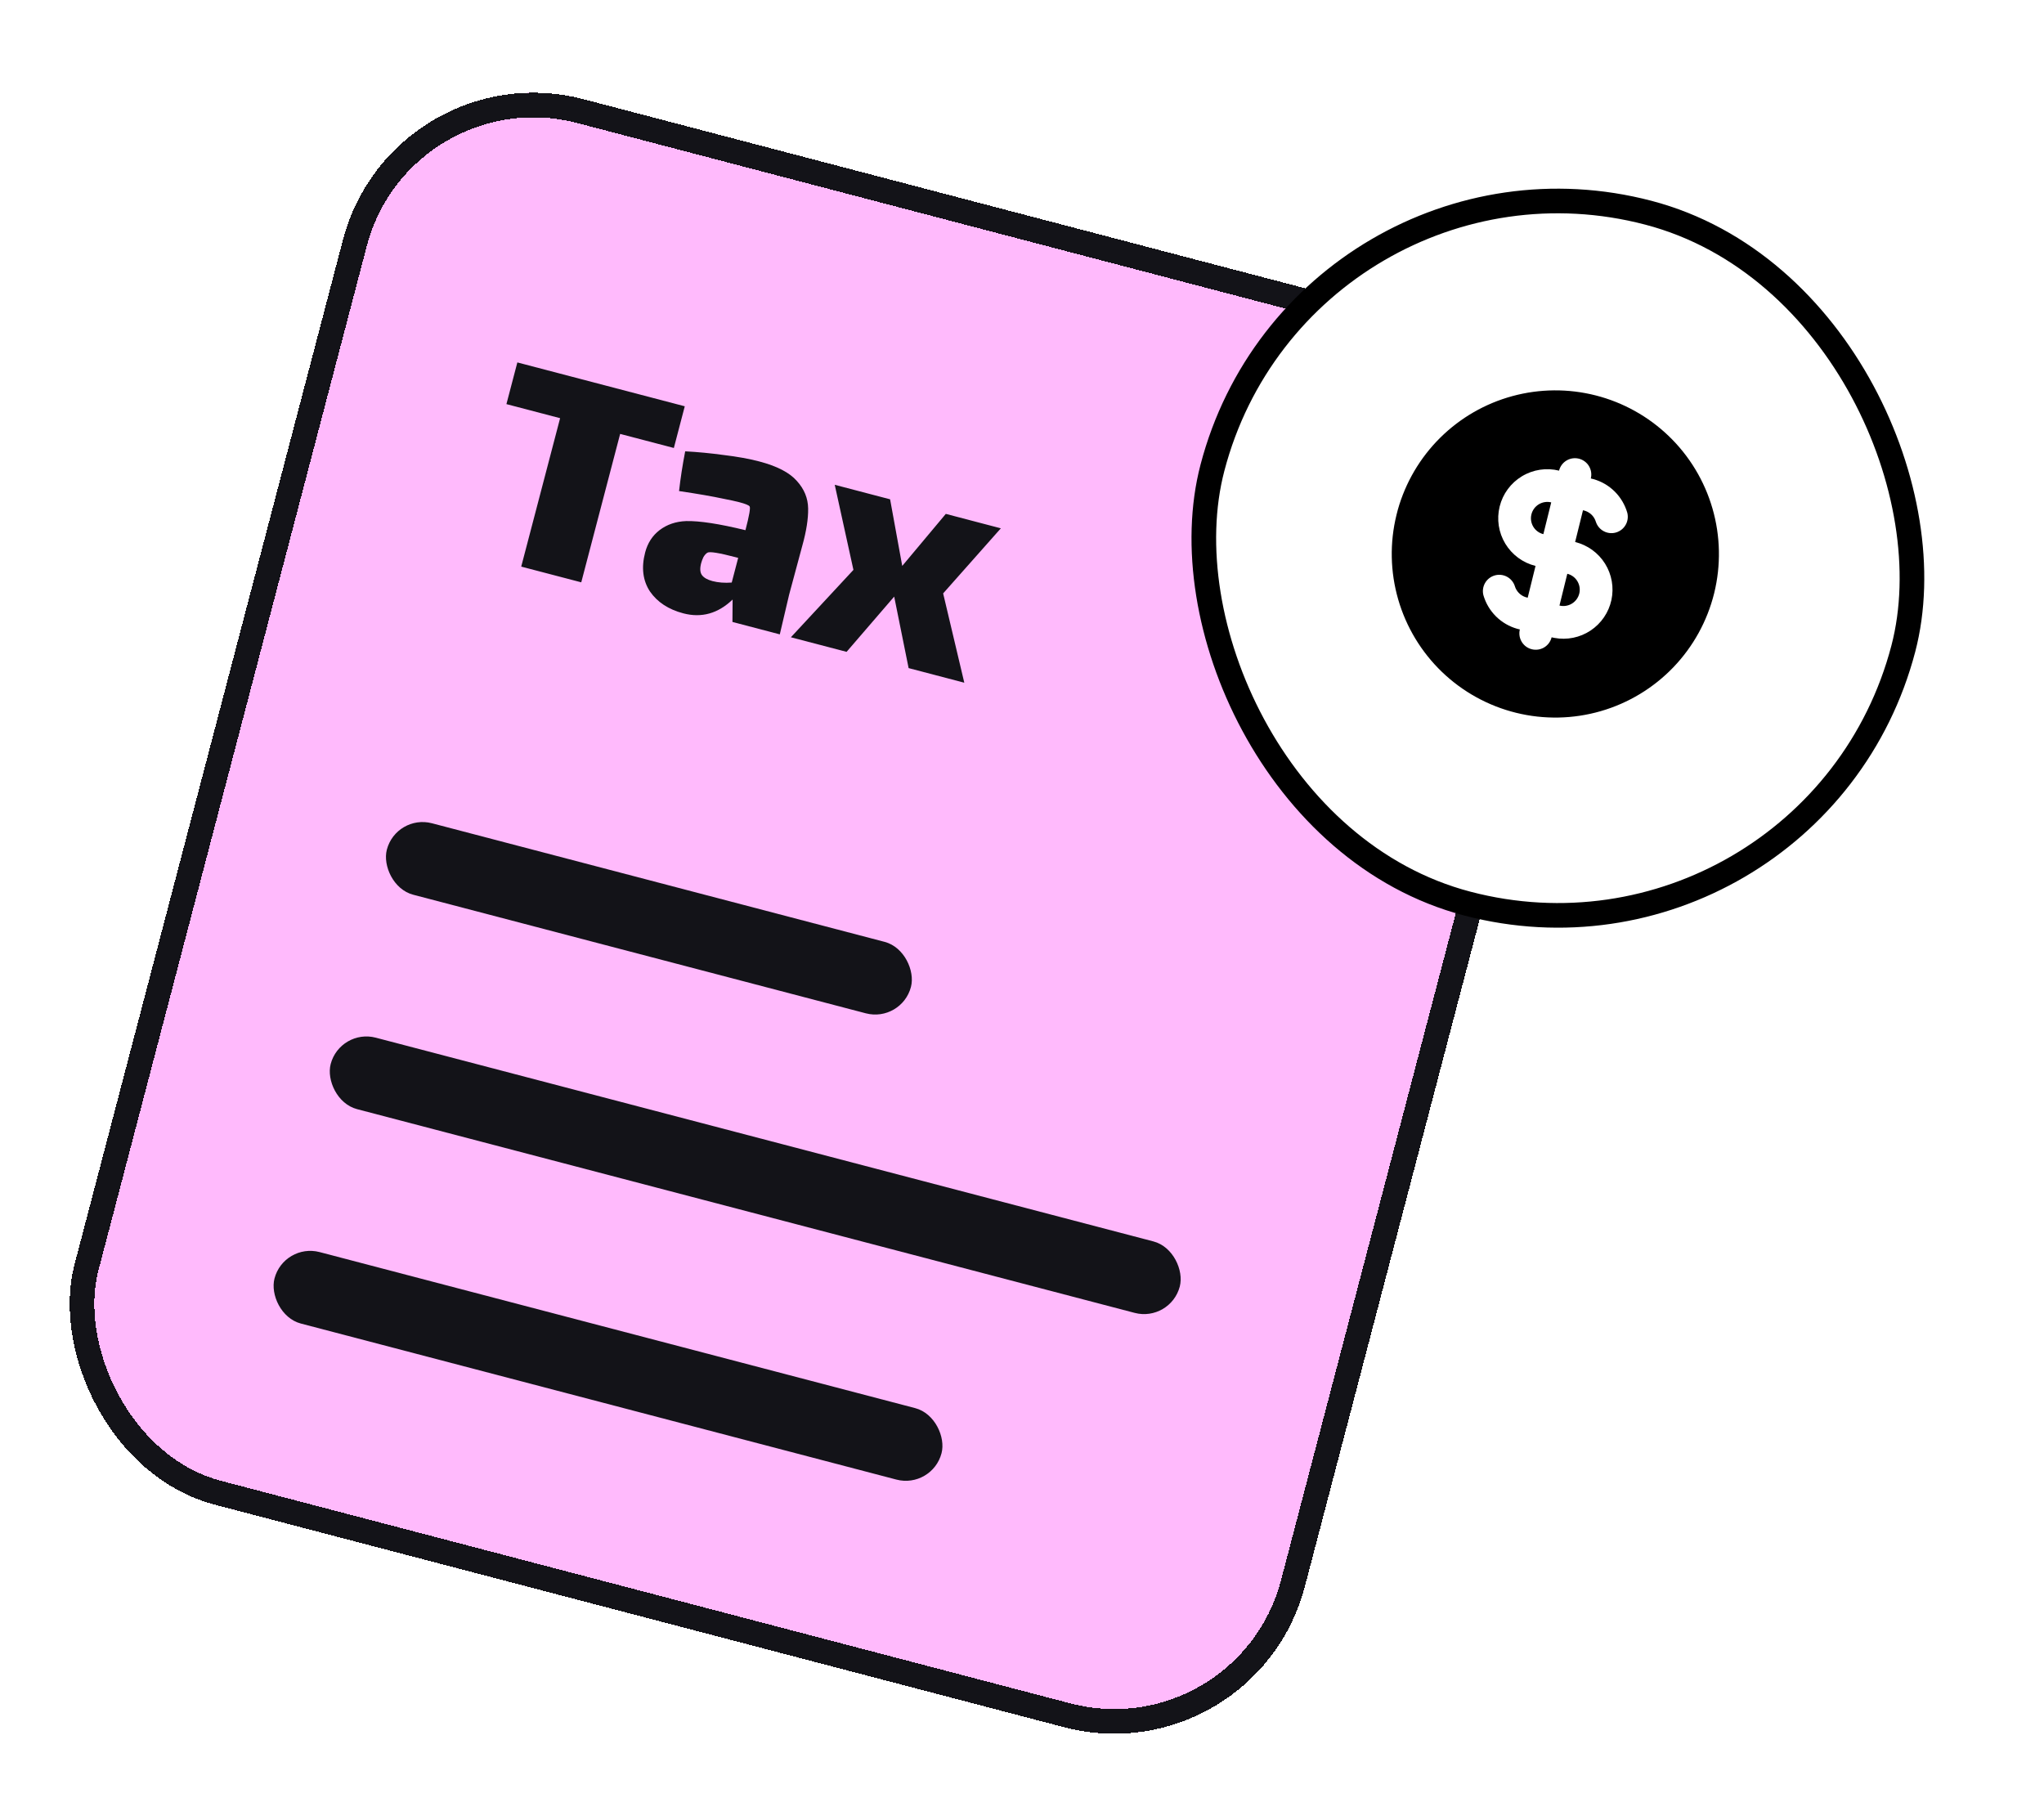 <svg width="83" height="73" viewBox="0 0 83 73" fill="none" xmlns="http://www.w3.org/2000/svg">
<g filter="url(#filter0_d_7362_22513)">
<rect x="15.953" width="51.643" height="59" rx="8" transform="rotate(14.681 15.953 0)" fill="#FFBAFC" shape-rendering="crispEdges"/>
<rect x="16.31" y="0.61" width="50.643" height="58" rx="7.5" transform="rotate(14.681 16.31 0.61)" stroke="#131318" shape-rendering="crispEdges"/>
<path d="M23.603 21.645L21.165 21.007L22.744 14.98L20.564 14.409L21.008 12.716L27.806 14.497L27.363 16.19L25.182 15.619L23.603 21.645ZM29.742 23.254L29.749 22.344C29.156 22.912 28.49 23.099 27.749 22.905C27.145 22.747 26.692 22.45 26.391 22.014C26.102 21.572 26.037 21.044 26.198 20.43C26.298 20.05 26.492 19.749 26.782 19.526C27.084 19.296 27.444 19.174 27.863 19.158C28.406 19.146 29.209 19.269 30.27 19.528C30.426 18.932 30.482 18.609 30.437 18.559C30.401 18.511 30.261 18.455 30.018 18.391C29.864 18.351 29.65 18.304 29.374 18.251C28.936 18.156 28.336 18.052 27.574 17.939C27.63 17.433 27.713 16.895 27.823 16.326C28.328 16.352 28.85 16.402 29.391 16.476C29.933 16.541 30.412 16.627 30.828 16.736C31.55 16.925 32.06 17.189 32.357 17.528C32.657 17.857 32.81 18.23 32.816 18.647C32.823 19.063 32.744 19.568 32.578 20.162L32.043 22.149L31.665 23.758L29.742 23.254ZM28.932 21.595C29.167 21.656 29.427 21.676 29.713 21.654L29.975 20.652L29.867 20.624C29.199 20.449 28.819 20.388 28.728 20.441C28.671 20.474 28.617 20.533 28.566 20.616C28.525 20.701 28.493 20.785 28.472 20.866C28.415 21.083 28.426 21.245 28.504 21.352C28.582 21.459 28.725 21.54 28.932 21.595ZM34.655 21.14L33.896 17.685L36.144 18.274L36.637 20.979L38.406 18.866L40.641 19.452L38.298 22.095L39.157 25.721L36.896 25.128L36.31 22.225L34.377 24.468L32.115 23.876L34.655 21.14Z" fill="#131318"/>
<rect x="16.089" y="31.048" width="22" height="3" rx="1.5" transform="rotate(14.681 16.089 31.048)" fill="#131318"/>
<rect x="13.808" y="39.754" width="35.643" height="3" rx="1.5" transform="rotate(14.681 13.808 39.754)" fill="#131318"/>
<rect x="11.527" y="48.46" width="28" height="3" rx="1.5" transform="rotate(14.681 11.527 48.46)" fill="#131318"/>
<rect x="52.909" y="2.963" width="29" height="29" rx="14.5" transform="rotate(14.681 52.909 2.963)" fill="white"/>
<rect x="52.909" y="2.963" width="29" height="29" rx="14.5" transform="rotate(14.681 52.909 2.963)" stroke="black"/>
<g clip-path="url(#clip0_7362_22513)">
<path d="M67.76 15.704C68.601 16.512 69.214 17.527 69.538 18.648C69.862 19.768 69.886 20.954 69.607 22.086C69.327 23.218 68.755 24.256 67.947 25.097C67.138 25.938 66.123 26.551 65.003 26.875C63.883 27.199 62.697 27.223 61.565 26.943C60.433 26.664 59.394 26.091 58.553 25.283C57.713 24.475 57.1 23.46 56.776 22.34C56.452 21.219 56.428 20.034 56.708 18.902L56.762 18.693C57.074 17.588 57.666 16.583 58.481 15.775C59.296 14.967 60.307 14.384 61.415 14.083C62.522 13.782 63.689 13.773 64.801 14.057C65.913 14.341 66.933 14.909 67.76 15.704ZM64.112 16.624C63.941 16.582 63.76 16.609 63.61 16.7C63.459 16.791 63.35 16.939 63.308 17.11C62.795 16.983 62.252 17.065 61.8 17.339C61.348 17.612 61.022 18.054 60.896 18.567C60.769 19.08 60.851 19.622 61.125 20.075C61.398 20.527 61.84 20.853 62.353 20.979L62.035 22.269C61.926 22.249 61.824 22.202 61.738 22.133C61.652 22.065 61.584 21.976 61.539 21.875L61.512 21.799C61.459 21.635 61.344 21.498 61.191 21.417C61.039 21.336 60.861 21.317 60.696 21.365C60.53 21.413 60.389 21.523 60.303 21.673C60.218 21.822 60.193 21.999 60.236 22.167C60.33 22.493 60.506 22.789 60.747 23.029C60.988 23.268 61.286 23.441 61.612 23.533L61.716 23.558C61.677 23.716 61.697 23.883 61.773 24.027C61.849 24.172 61.975 24.283 62.128 24.34L62.202 24.363C62.373 24.405 62.554 24.378 62.705 24.287C62.855 24.196 62.964 24.049 63.006 23.878L63.12 23.902C63.63 23.997 64.157 23.89 64.589 23.602C65.021 23.315 65.324 22.871 65.434 22.364C65.543 21.857 65.451 21.327 65.176 20.887C64.901 20.447 64.465 20.132 63.961 20.008L64.28 18.718C64.513 18.767 64.69 18.915 64.775 19.113L64.803 19.188C64.856 19.352 64.971 19.489 65.123 19.57C65.275 19.651 65.453 19.67 65.619 19.622C65.784 19.574 65.925 19.464 66.011 19.314C66.097 19.165 66.121 18.988 66.079 18.82C65.984 18.494 65.809 18.198 65.568 17.958C65.327 17.719 65.029 17.545 64.702 17.454L64.598 17.428C64.64 17.257 64.613 17.076 64.522 16.925C64.431 16.774 64.283 16.666 64.112 16.624ZM63.643 21.298C63.814 21.34 63.961 21.448 64.052 21.599C64.143 21.75 64.171 21.931 64.129 22.102C64.086 22.273 63.978 22.42 63.827 22.511C63.676 22.602 63.495 22.63 63.325 22.588L63.643 21.298ZM62.99 18.399L62.671 19.689C62.5 19.647 62.353 19.539 62.262 19.388C62.171 19.237 62.143 19.056 62.186 18.885C62.228 18.714 62.336 18.567 62.487 18.476C62.638 18.385 62.819 18.357 62.99 18.399Z" fill="black"/>
</g>
</g>
<defs>
<filter id="filter0_d_7362_22513" x="-1" y="0" width="83.352" height="74.162" filterUnits="userSpaceOnUse" color-interpolation-filters="sRGB">
<feFlood flood-opacity="0" result="BackgroundImageFix"/>
<feColorMatrix in="SourceAlpha" type="matrix" values="0 0 0 0 0 0 0 0 0 0 0 0 0 0 0 0 0 0 127 0" result="hardAlpha"/>
<feMorphology radius="2" operator="dilate" in="SourceAlpha" result="effect1_dropShadow_7362_22513"/>
<feOffset dy="2"/>
<feComposite in2="hardAlpha" operator="out"/>
<feColorMatrix type="matrix" values="0 0 0 0 0.075 0 0 0 0 0.075 0 0 0 0 0.094 0 0 0 1 0"/>
<feBlend mode="normal" in2="BackgroundImageFix" result="effect1_dropShadow_7362_22513"/>
<feBlend mode="normal" in="SourceGraphic" in2="effect1_dropShadow_7362_22513" result="shape"/>
</filter>
<clipPath id="clip0_7362_22513">
<rect width="15.943" height="15.943" fill="white" transform="translate(57.328 10.844) rotate(13.866)"/>
</clipPath>
</defs>
</svg>
